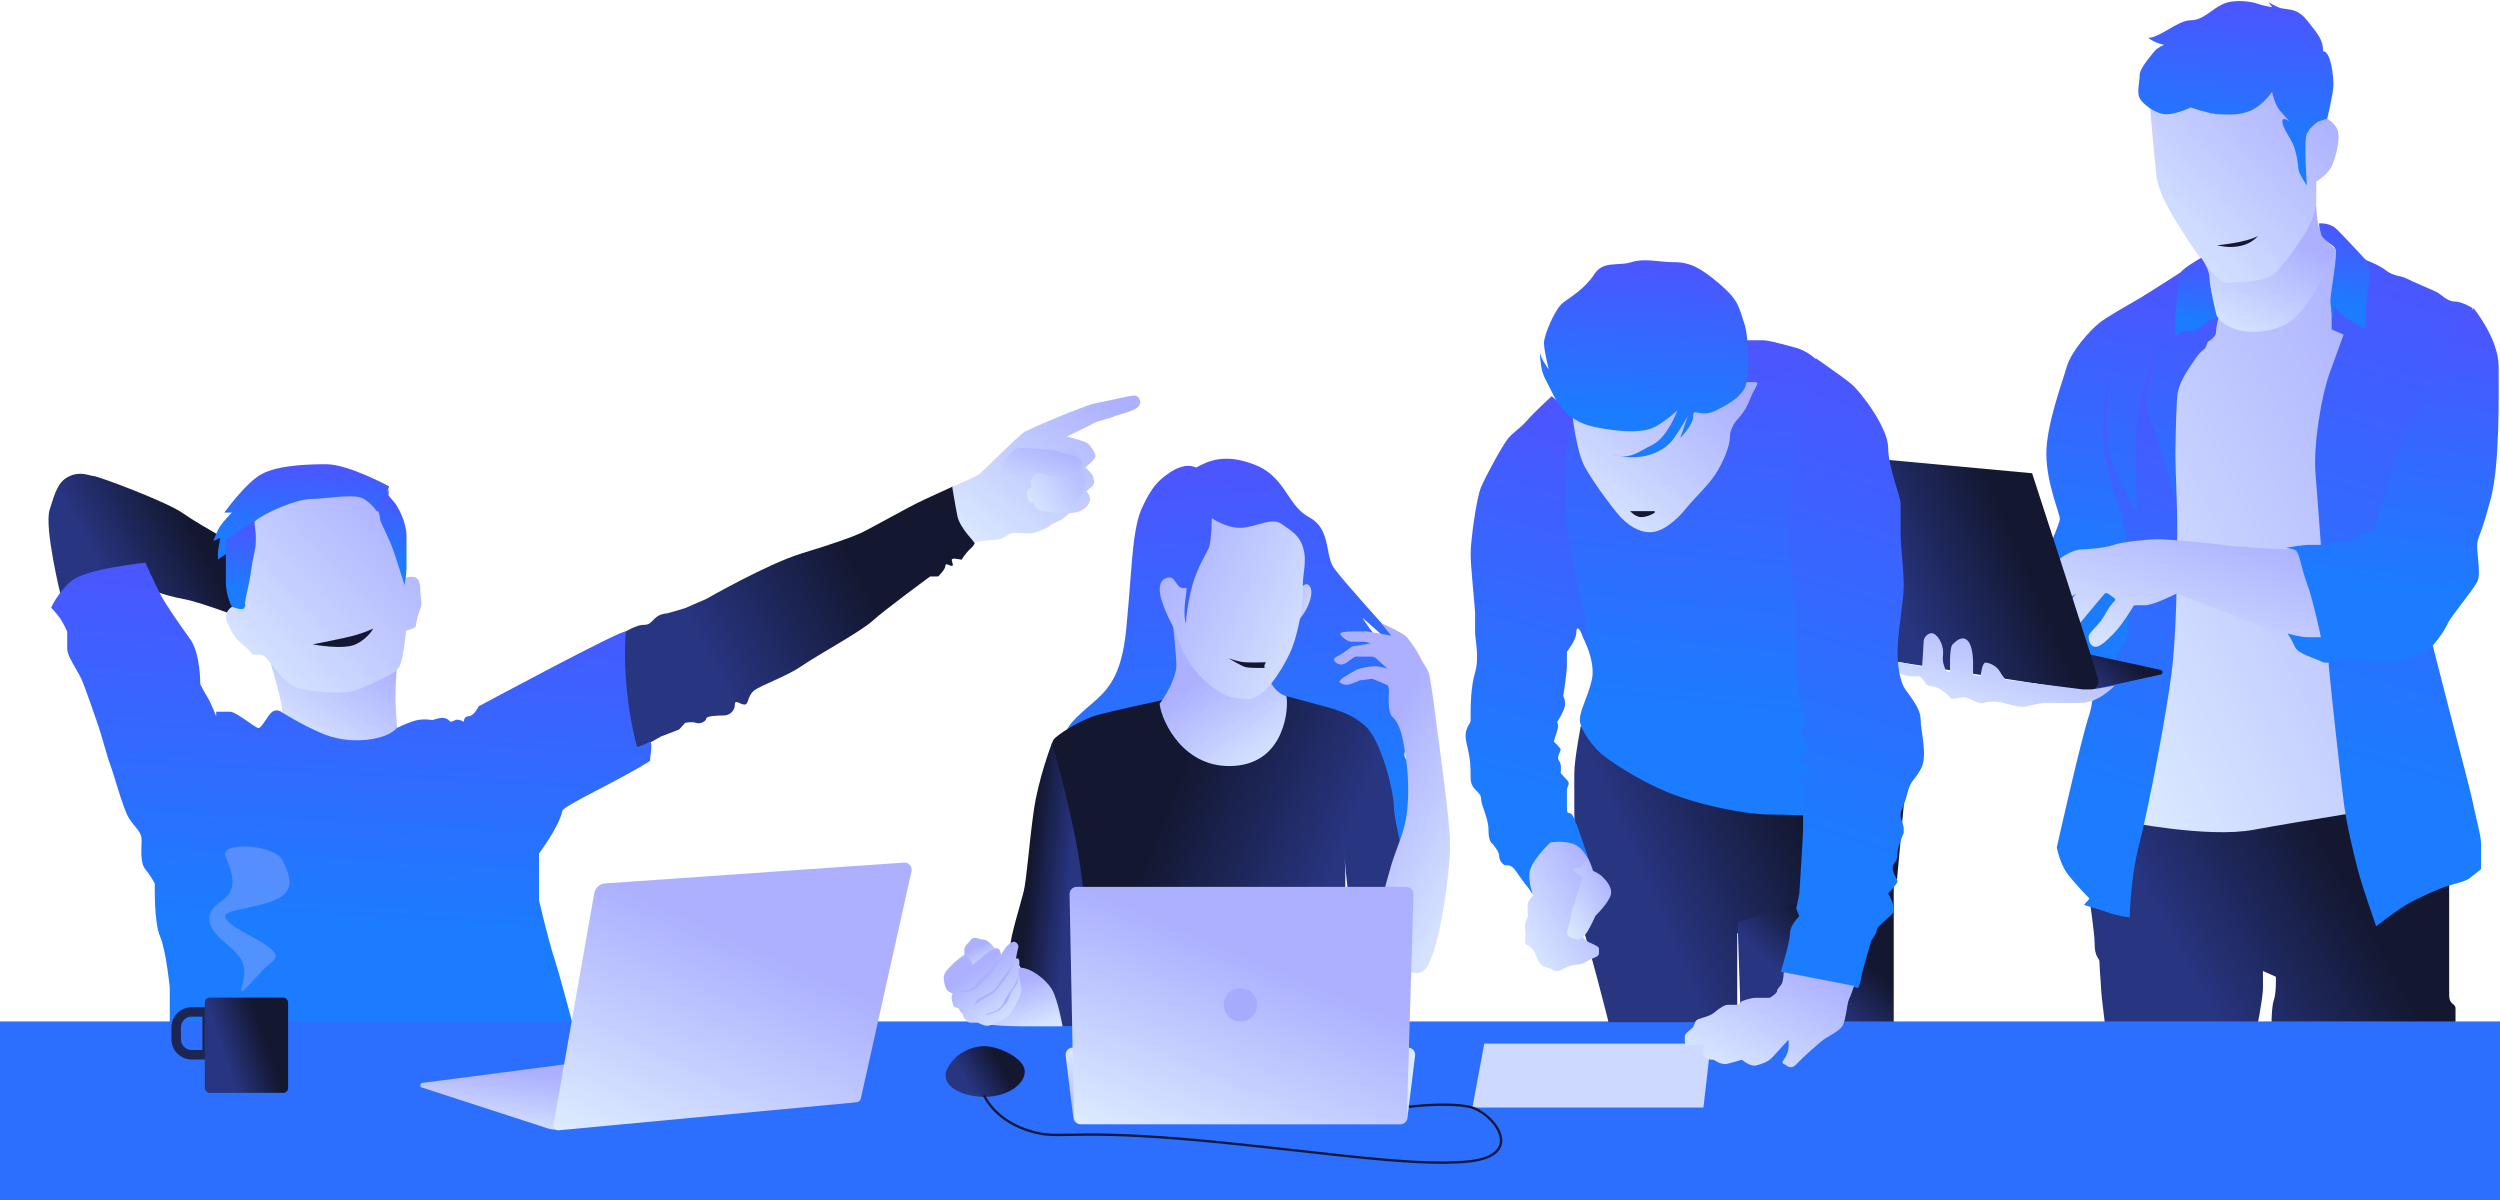 <svg width="1050" height="504" viewBox="0 0 1050 504" fill="none" xmlns="http://www.w3.org/2000/svg">
<path fill-rule="evenodd" clip-rule="evenodd" d="M872.116 341.643C872.116 341.643 879.717 388.819 879.717 395.701C879.717 402.584 881.764 402.1 881.764 404.004C881.764 405.908 882.515 414.878 882.515 416.248C882.515 417.617 884.14 430.484 884.14 430.484L947.717 432.78C947.717 432.78 950.441 419.074 950.441 415.172C950.441 411.271 950.441 407.826 950.441 407.826L955.88 410.247C955.88 410.247 956.062 417.162 955.041 419.951C954.019 422.74 954.027 430.484 954.027 430.484V435.317H1027.66L1031.32 428.946C1031.32 428.946 1031.32 426.178 1031.32 423.628C1031.32 421.077 1028.65 422.389 1028.65 417.86C1028.65 413.33 1028.65 399.122 1028.65 395.701C1028.65 392.28 1028.65 383.624 1028.65 383.624V370.281L1003.9 324.624L894.54 336.408L872.116 341.643Z" fill="url(#paint0_linear)"/>
<path fill-rule="evenodd" clip-rule="evenodd" d="M908.711 129.254L897.431 285.375L892.291 345C892.291 345 927.169 352.072 946.342 348.536C965.515 345 1007.75 338.348 1007.75 338.348L1015.34 166.355L999.422 118.65L980.903 104.075L908.711 129.254Z" fill="url(#paint1_linear)"/>
<path fill-rule="evenodd" clip-rule="evenodd" d="M972.819 86.265C972.819 86.265 972.908 94.697 975.141 98.253C977.374 101.808 980.867 104.657 980.867 104.657C980.867 104.657 970.962 131.775 958.654 136.904C946.346 142.033 935.358 138.504 931.563 133.501C927.768 128.498 922.299 116.742 922.299 116.742L926.932 107.824L972.819 86.265Z" fill="url(#paint2_linear)"/>
<path fill-rule="evenodd" clip-rule="evenodd" d="M902.904 43.779C902.904 43.779 904.695 64.904 905.637 73.35C906.579 81.795 912.277 90.444 919.4 101.591C926.523 112.739 933.238 118.549 933.238 118.549C933.238 118.549 950.552 119.549 955.412 114.816C960.272 110.084 964.913 102.925 967.853 98.494C970.792 94.063 972.837 87.415 972.837 84.564C972.837 81.713 972.837 76.2 972.837 76.2C972.837 76.2 977.959 73.565 979.796 68.734C981.634 63.904 982.952 57.37 981.745 54.455C980.537 51.539 977.373 49.824 977.373 49.824L955.412 35.343L902.904 43.779Z" fill="url(#paint3_linear)"/>
<path fill-rule="evenodd" clip-rule="evenodd" d="M975.693 21.537C975.693 16.583 973.521 14.351 968.898 8.503C964.275 2.655 959.919 4.49 956.808 3.018C953.697 1.547 952.771 0.889 952.771 0.889L954.272 3.018C954.272 3.018 949.774 2.227 948.136 1.558C946.499 0.889 939.067 -0.581 933.987 1.558C928.906 3.697 925.532 8.503 920.098 8.503C914.664 8.503 907.217 15.88 902.248 15.88C905.017 18.139 908.896 18.825 908.896 18.825C908.896 18.825 905.963 20.087 904.849 21.537C903.734 22.988 898.663 28.614 898.663 31.526C898.663 34.438 897.373 38.779 898.663 41.265C899.952 43.75 905.544 48.01 909.825 48.01C914.105 48.01 920.098 45.132 920.098 45.132C920.098 45.132 928.388 48.01 932.048 48.01C935.709 48.01 940.168 48.656 945.336 46.428C950.503 44.201 954.272 38.543 954.272 38.543C954.272 38.543 955.322 43.885 957.529 46.428C959.737 48.971 961.639 51.089 961.639 51.089C961.639 51.089 958.588 48.605 958.588 51.089C958.588 53.574 962.157 58.152 963.299 61.103C964.442 64.053 965.3 68.769 965.3 70.746C965.3 72.722 968.898 77.947 968.898 77.947C968.898 77.947 967.509 58.825 968.898 56.05C970.287 53.275 973.521 51.089 973.521 51.089L977.445 49.819C977.445 49.819 980.045 38.904 980.045 35.622C980.045 32.34 979.072 21.537 975.693 21.537Z" fill="url(#paint4_linear)"/>
<path fill-rule="evenodd" clip-rule="evenodd" d="M979.282 128.548V138.354L984.313 140.544C984.313 140.544 981.684 147.886 978.437 156.714C975.189 165.542 971.478 186.54 972.523 199.087C973.568 211.634 977.46 264.426 977.46 270.758C977.46 277.09 982.984 325.984 984.313 336.475C985.641 346.966 988.355 357.671 990.239 365.046C992.124 372.421 997.989 389.037 997.989 389.037C997.989 389.037 1005.65 382.967 1010.81 379.901C1015.97 376.836 1024.33 373.344 1027.05 372.396C1029.76 371.448 1035.43 370.312 1037.14 368.912C1038.85 367.513 1042.03 365.046 1042.03 365.046C1042.03 365.046 1042.03 357.286 1042.03 354.098C1042.03 350.91 1039.77 343.128 1038.46 336.475C1037.14 329.822 1020.37 267.478 1019.49 260.992C1018.61 254.505 1035.87 137.079 1035.87 137.079L1038.46 129.385C1038.46 129.385 1034.08 126.631 1030.95 126.631C1027.82 126.631 1025.41 123.712 1023.6 122.766C1021.78 121.82 1013.11 118.249 1010.81 116.993C1008.51 115.736 1005.36 116.083 1002.26 113.69C999.168 111.298 994.279 109.455 994.279 109.455L982.14 104.168L979.282 128.548Z" fill="url(#paint5_linear)"/>
<path fill-rule="evenodd" clip-rule="evenodd" d="M973.996 93.814C973.996 93.814 978.31 93.472 980.976 95.882C983.642 98.291 993.499 109.03 993.499 109.03C993.499 109.03 996.507 112.056 995.003 118.493C993.499 124.931 993.499 138.301 993.499 138.301C993.499 138.301 984.798 133.548 982.887 131.659C980.976 129.77 979.993 128.405 979.993 128.405V134.661C979.993 134.661 978.763 129.383 978.763 126.261C978.763 123.139 981.959 106.456 980.976 104.585C979.993 102.714 975.85 101.089 974.923 98.485C973.996 95.882 973.996 93.814 973.996 93.814Z" fill="url(#paint6_linear)"/>
<path fill-rule="evenodd" clip-rule="evenodd" d="M884.133 155.364C884.133 155.364 880.21 213.247 881.518 222.71C882.826 232.172 881.179 289.347 877.589 299.865C873.999 310.383 863.86 355.909 863.86 355.909C863.86 355.909 865.102 362.827 868.536 367.277C871.97 371.726 877.589 377.397 877.589 377.397L875.24 380.093C875.24 380.093 883.549 382.489 886.124 383.512C888.7 384.535 894.492 385.313 894.492 385.313C894.492 385.313 894.68 369.145 898.491 354.472C902.302 339.799 910.38 297.93 912.41 279.651C914.44 261.372 914.447 230.143 914.444 219.781C914.44 209.419 912.41 164.455 912.41 164.455L907.576 137.049L884.133 155.364Z" fill="url(#paint7_linear)"/>
<path fill-rule="evenodd" clip-rule="evenodd" d="M915.805 114.418C915.805 114.418 902.883 122.731 899.158 124.973C895.434 127.215 885.235 132.787 881.584 135.739C877.934 138.692 869.977 147.287 868.01 154.138C866.044 160.988 859.466 178.41 859.466 190.62C859.466 202.83 865.153 215.763 865.153 217.979C865.153 220.195 856.144 239.951 856.144 239.951V272.354L885.975 278.996C885.975 278.996 893.972 269.735 893.972 264.621C893.972 259.507 893.972 244.659 893.972 239.951C893.972 235.243 892.946 222.438 890.431 214.419C887.916 206.4 883.265 193.886 883.265 180.949C883.265 168.012 885.975 157.57 885.975 157.57C885.975 157.57 883.409 178.79 885.975 190.62C888.541 202.45 897.668 214.419 897.668 214.419C897.668 214.419 896.177 190.452 897.668 176.6C899.158 162.748 906.664 144.632 906.664 144.632C906.664 144.632 901.341 162.4 901.341 167.131C901.341 171.863 904.991 180.949 904.991 180.949L913.476 209.196C913.476 209.196 913.593 169.877 914.699 164.611C915.805 159.345 919.369 154.721 921.791 151.052C924.213 147.383 926.209 146.335 926.209 146.335L927.287 143.554C927.287 143.554 930.698 141.661 930.698 139.588C930.698 137.515 931.702 133.55 931.702 133.55L915.805 114.418Z" fill="url(#paint8_linear)"/>
<path fill-rule="evenodd" clip-rule="evenodd" d="M924.495 108.279C924.495 108.279 915.389 113.294 915.389 115.394C915.389 117.495 913.596 130.328 913.596 133.819C913.596 137.31 913.596 141.617 913.596 141.617C913.596 141.617 915.062 138.881 919.046 138.881C923.03 138.881 921.582 139.099 924.495 137.126C927.409 135.153 929.187 133.819 929.187 133.819H931.256C931.256 133.819 927.966 120.445 927.966 116.678C927.966 112.912 924.495 108.279 924.495 108.279Z" fill="url(#paint9_linear)"/>
<path fill-rule="evenodd" clip-rule="evenodd" d="M851.236 249.316C851.236 249.316 861.682 237.71 864.725 235.034C867.768 232.357 872.157 230.746 874.269 230.746C876.382 230.746 884.383 230.126 887.834 228.838C891.285 227.55 902.751 226.458 906.351 226.458C909.952 226.458 927.458 227.932 933.144 228.838C938.83 229.744 959.391 230.746 959.391 230.746L967.028 229.759L981.214 268.857C981.214 268.857 965.759 267.813 959.391 265.99C953.023 264.168 914.108 249.316 914.108 249.316C914.108 249.316 904.48 254.22 900.853 254.22C897.225 254.22 896.269 254.22 896.269 254.22C896.269 254.22 891.667 262.033 887.834 265.99C884.001 269.948 881.143 272.379 879.228 271.473C877.313 270.568 877.159 268.23 877.236 267.11C877.313 265.99 880.644 263.061 882.322 260.844C884 258.627 885.152 255.954 886.493 254.22C887.834 252.486 889.175 251.993 887.834 251.097C886.493 250.201 884.84 248.43 883.982 249.316C883.125 250.201 870.021 265.99 870.021 265.99H863.372L867.655 255.17L871.891 249.316L860.763 256.806L851.236 249.316Z" fill="url(#paint10_linear)"/>
<path fill-rule="evenodd" clip-rule="evenodd" d="M1038.92 129.469C1038.92 129.469 1049.43 142.266 1049.43 153.967C1049.43 165.667 1049.95 194.782 1046.19 209.169C1042.43 223.557 1041.35 224.002 1040.56 227.549C1039.78 231.096 1042.21 240.485 1040.56 244.073C1038.92 247.661 1029.1 259.172 1027.93 262.086C1026.76 264.999 1021.5 272.282 1018.97 273.494C1016.43 274.706 1011.65 277.765 1004.63 277.765C997.612 277.765 990.835 276.444 987.493 276.444C984.152 276.444 979.356 277.765 979.356 277.765C979.356 277.765 977.22 279.087 974.789 277.765C972.358 276.444 965.202 274.716 963.861 271.656C962.52 268.597 960.816 266.097 960.816 266.097C960.816 266.097 966.39 267.627 968.974 267.627C971.559 267.627 974.789 267.627 974.789 267.627C974.789 267.627 971.565 252.126 968.974 245.244C966.383 238.361 965.868 231.781 963.861 230.98C961.853 230.179 960.004 230.072 960.004 230.072C960.004 230.072 967.419 228.854 968.974 228.854C970.529 228.854 976.641 228.854 976.641 228.854C976.641 228.854 980.897 227.549 982.325 227.549C983.752 227.549 986.162 227.549 986.162 227.549C986.162 227.549 991.27 224.679 993.55 223.838C995.83 222.997 996.874 222.51 996.874 222.51C996.874 222.51 1000.27 212.648 1001.88 209.169C1003.49 205.691 1003.33 197.46 1007.17 189.267C1011.02 181.074 1015.57 174.425 1017.27 170.545C1018.97 166.665 1024.51 152.276 1025.71 149.075C1026.91 145.873 1032.1 135.971 1034.03 134.249C1035.96 132.527 1038.92 129.469 1038.92 129.469Z" fill="url(#paint11_linear)"/>
<path fill-rule="evenodd" clip-rule="evenodd" d="M879.223 289.514L907.466 283.313C908.515 283.083 908.514 281.588 907.465 281.359L857.228 270.401L879.223 289.514Z" fill="url(#paint12_linear)"/>
<path fill-rule="evenodd" clip-rule="evenodd" d="M777.818 191.756L853.482 198.768C853.482 198.768 881.409 284.334 881.409 286.12C881.409 287.907 879.489 290.365 877.131 290.365C874.773 290.365 769.329 273.647 769.329 273.647L777.818 191.756Z" fill="url(#paint13_linear)"/>
<path fill-rule="evenodd" clip-rule="evenodd" d="M790.837 277.439C796.677 277.439 803.059 279.221 803.059 279.221L807.276 280.031C807.276 280.031 807.95 270.475 807.95 269.123C807.95 267.77 810.533 264.417 813.081 266.77C815.629 269.123 816.413 272.841 816.021 275.671C815.629 278.502 817.385 281.811 817.385 281.811L819.062 282.395C819.062 282.395 818.561 272.126 820.096 270.625C821.63 269.123 824.159 266.778 826.459 269.123C828.76 271.468 828.693 278.304 828.693 278.304V283.386L831.832 284.036C831.832 284.036 832.439 278.304 833.912 278.304C835.385 278.304 838.468 279.587 839.788 281.811C841.109 284.036 842.328 285.457 842.328 285.457L874.703 289.537C874.703 289.537 877.801 289.537 878.614 289.537C879.427 289.537 888.103 288.003 888.103 288.003C888.103 288.003 881.538 295.22 873.885 295.22C866.232 295.22 860.999 295.22 858.743 295.22C856.487 295.22 850.89 296.892 849.261 296.892C847.632 296.892 844.241 295.984 841.313 295.22C838.385 294.455 834.962 294.563 833.021 295.22C831.08 295.876 827.775 293.633 825.842 292.971C823.908 292.31 820.148 294.407 819.062 292.971C817.975 291.535 814.985 289.223 813.081 288.613C811.177 288.003 809.282 288.293 808.616 286.875C807.95 285.457 806.308 284.036 806.308 284.036C806.308 284.036 801.856 284.378 799.326 283.386C796.795 282.395 792.51 281.811 792.51 281.811C792.51 281.811 784.998 277.439 790.837 277.439Z" fill="url(#paint14_linear)"/>
<path fill-rule="evenodd" clip-rule="evenodd" d="M948.43 99.049C942.116 106.2 931.236 103.013 931.236 103.013C931.236 103.013 943.61 101.892 948.43 99.049Z" fill="#141731"/>
<rect y="429" width="1050" height="75" fill="#2C6FFF"/>
<path fill-rule="evenodd" clip-rule="evenodd" d="M623.389 438.317L618.406 465.172H715.435L718.529 438.317H623.389Z" fill="#CDD9FF"/>
<path fill-rule="evenodd" clip-rule="evenodd" d="M502.546 196.277C502.482 196.311 502.418 196.345 502.355 196.379C498.389 194.515 493.788 196.574 490.298 199.164C486.809 201.754 483.771 204.199 479.584 213.442C476.578 220.079 475.791 230.248 474.659 244.877C474.215 250.618 473.717 257.046 473.012 264.217C470.977 284.897 464.909 290.111 457.511 296.467C455.806 297.931 454.031 299.456 452.219 301.245C442.54 310.797 450.849 311.753 450.849 311.753C450.849 311.753 488.365 301.245 495.21 296.305C501.094 292.058 514.59 295.423 524.248 297.832C525.826 298.225 527.301 298.593 528.623 298.898C538.047 301.071 587.076 374.322 587.076 374.322C587.076 374.322 593.979 332.271 595.873 330.808C597.767 329.346 597.251 325.026 591.574 320.05C588.574 317.421 589.945 315.341 591.906 312.367C593.655 309.713 595.873 306.348 595.873 301.245C595.873 295.416 592.734 285.954 589.837 278.464C588.096 277.029 582.101 272.037 579.416 269.173C576.256 265.802 572.223 259.485 572.223 259.485C572.223 259.485 583.929 269.452 587.076 273.462C587.796 274.381 588.357 275.162 588.793 275.82C586.747 270.735 585.054 267.083 585.054 267.083C585.054 267.083 564.553 244.498 560.393 238.772C558.831 236.622 558.281 233.769 557.703 230.774C556.743 225.793 555.708 220.42 549.816 217.23C545.652 214.974 543.267 211.418 540.778 207.706C537.629 203.009 534.312 198.063 527.012 195.194C514.123 190.127 507.173 193.819 502.546 196.277Z" fill="url(#paint15_linear)"/>
<path fill-rule="evenodd" clip-rule="evenodd" d="M540.175 292.37C540.175 292.37 547.72 294.296 552.749 295.741C557.777 297.187 566.57 298.76 573.404 304.87C580.238 310.98 585.374 332.909 585.374 337.973C585.374 343.036 588.406 355.285 588.406 355.285L590.924 376.814C590.924 376.814 577.517 416.11 575.299 418.065C574.135 419.09 565.596 381.545 564.606 357.029C564.584 356.491 565.596 371.172 564.606 379.296C563.635 387.256 560.357 406.463 560.357 406.463H546.01L470.947 418.065L458.921 435.892C458.921 435.892 461.612 417.682 460.757 412.582C459.902 407.483 456.579 393.661 456.579 386.984C456.579 380.308 443.243 331.416 443.243 326.936C443.243 322.456 439.419 313.114 443.243 309.835C447.067 306.556 455.154 301.921 460.757 300.34C466.36 298.758 487.868 294.096 487.868 294.096L540.175 292.37Z" fill="url(#paint16_linear)"/>
<path fill-rule="evenodd" clip-rule="evenodd" d="M441.86 312C441.86 312 436.177 326.684 434.212 340.307C432.248 353.93 431.226 369.212 429.927 374.506C428.628 379.801 424.322 393.437 424.322 397.532C424.322 401.628 444.52 430.956 444.52 430.956H450.551C450.551 430.956 457.033 394.965 454.679 371.478C452.324 347.99 441.86 312 441.86 312Z" fill="url(#paint17_linear)"/>
<path fill-rule="evenodd" clip-rule="evenodd" d="M533.073 285.218C533.073 285.218 534.979 290.777 540.285 292.421C541.291 296.796 539.997 320.035 518.665 321.652C497.332 323.268 487.907 303.145 487.027 295.609C490.72 290.767 494.092 283.518 494.092 279.633C494.092 275.748 492.526 261.282 492.526 261.282L533.073 285.218Z" fill="url(#paint18_linear)"/>
<path fill-rule="evenodd" clip-rule="evenodd" d="M546.357 247.065C546.357 247.065 548.523 243.783 550.157 246.314C551.792 248.845 549.952 253.946 547.784 257.345C545.617 260.744 543.848 262.329 543.848 262.329L546.357 247.065Z" fill="url(#paint19_linear)"/>
<path fill-rule="evenodd" clip-rule="evenodd" d="M508.944 217.578C508.944 217.578 514.315 221.49 520.466 221.681C526.618 221.872 533.993 217.014 538.123 219.972C542.253 222.93 545.729 224.511 547.394 230.315C549.058 236.12 546.83 241.687 547.22 247.371C547.609 253.055 545.222 267.069 541.583 274.656C537.943 282.242 530.762 293.55 524.584 293.55C518.406 293.55 513.095 292.929 504.715 284.668C496.335 276.407 493.364 264.464 493.364 264.464C493.364 264.464 489.513 257.754 487.715 251.483C485.917 245.212 488.237 242.528 491.197 242.528C494.157 242.528 494.042 248.035 498.09 246.875C499.203 246.556 496.268 255.632 498.09 262.031C498.09 259.842 498.907 252.803 500.761 245.946C502.76 238.551 507.121 231.542 507.618 230.315C508.938 227.053 508.944 217.578 508.944 217.578Z" fill="url(#paint20_linear)"/>
<path fill-rule="evenodd" clip-rule="evenodd" d="M531.649 278.14C531.649 278.14 523.778 278.483 521.128 277.937C518.478 277.391 515.972 276.442 515.972 276.442C515.972 276.442 521.252 279.74 523.204 280.203C525.155 280.666 531.122 280.527 531.122 280.527L531.034 279.518L531.649 278.14Z" fill="#141731"/>
<path fill-rule="evenodd" clip-rule="evenodd" d="M441.793 415.521C439.269 411.29 432.887 406.429 428.443 406.429C423.999 406.429 411.41 406.429 411.41 406.429C411.41 406.429 402.379 416.321 402.379 421.782C402.379 427.243 409.459 427.193 411.95 429.285C414.44 431.377 433.381 431.051 437.158 431.051C440.936 431.051 446.283 431.051 446.283 431.051C446.283 431.051 444.317 419.752 441.793 415.521Z" fill="url(#paint21_linear)"/>
<path fill-rule="evenodd" clip-rule="evenodd" d="M417.498 397.83C416.011 396.206 414.433 394.605 412.812 394.605C411.191 394.605 409.174 392.993 407.881 394.605C406.588 396.218 405.022 397.332 405.022 398.776C405.022 400.221 405.022 401.795 405.022 401.795C405.022 401.795 406.934 403.625 407.408 404.365C407.881 405.105 408.551 405.626 408.551 405.626C408.551 405.626 412.855 402.483 413.981 401.12C415.106 399.758 418.984 399.454 417.498 397.83Z" fill="url(#paint22_linear)"/>
<path fill-rule="evenodd" clip-rule="evenodd" d="M404.947 401.039C404.947 401.039 401.046 403.847 399.919 405.173C398.792 406.499 396.37 408.136 396.37 410.652C396.37 413.169 397.448 415.876 398.361 416.429C399.273 416.983 400.564 417.145 399.919 417.916C399.273 418.687 400.084 421.953 400.658 422.703C401.233 423.454 403.093 423.248 403.745 423.867C404.396 424.487 403.989 426.439 404.947 427.582C405.905 428.725 406.427 429.528 407.778 429.528C409.128 429.528 410.83 429.528 410.83 429.528C410.83 429.528 412.846 430.813 414.686 430.813C416.525 430.813 422.562 427.891 424.036 426.089C425.51 424.287 428.939 418.098 428.939 415.926C428.939 413.753 427.68 408.313 427.68 408.313C427.68 408.313 428.404 404.303 428.042 403.272C427.68 402.241 426.71 402.552 426.71 402.552C426.71 402.552 427.318 399.013 427.68 397.967C428.042 396.921 426.854 395.509 425.844 395.509C424.834 395.509 423.236 396.864 422.407 397.967C421.577 399.07 420.409 401.039 420.409 401.039C420.409 401.039 420.309 398.683 418.93 398.325C417.55 397.967 415.12 399.526 413.553 401.039C411.985 402.552 408.49 405.173 408.49 405.173C408.49 405.173 407.745 403.352 407.1 402.552C406.456 401.751 404.947 401.039 404.947 401.039Z" fill="url(#paint23_linear)"/>
<path fill-rule="evenodd" clip-rule="evenodd" d="M420.752 400.905C420.752 400.905 416.627 406.765 415.502 407.906C414.376 409.046 412.401 410.485 410.878 412.183C409.355 413.881 408.364 415.041 407.567 415.449C406.77 415.856 402.572 416.543 402.572 416.543C402.572 416.543 405.882 417.112 408.38 416.004C410.878 414.896 412.127 412.863 414.278 410.841C416.429 408.82 417.733 406.677 418.979 404.868C420.225 403.059 420.752 400.905 420.752 400.905Z" fill="url(#paint24_linear)"/>
<path fill-rule="evenodd" clip-rule="evenodd" d="M426.531 402.806C426.531 402.806 424.164 407.022 422.258 409.378C420.352 411.734 418.416 414.83 417.412 415.832C416.407 416.833 414.728 417.569 413.817 418.053C412.907 418.538 410.505 419.478 409.965 420.608C409.425 421.738 409.296 422.105 409.296 422.105C409.296 422.105 410.081 421.42 411.949 420.22C413.817 419.019 416.289 417.999 417.914 416.473C419.538 414.946 421.719 411.616 422.883 410.056C424.046 408.495 426.531 402.806 426.531 402.806Z" fill="url(#paint25_linear)"/>
<path fill-rule="evenodd" clip-rule="evenodd" d="M427.808 408.565C427.808 408.565 426.819 412.367 426.15 413.638C425.481 414.909 422.381 418.872 421.936 420.253C421.492 421.634 419.901 423.634 418.942 424.245C417.982 424.855 414.734 425.55 413.987 426.185C416.28 426.128 419.872 424.245 419.872 424.245C419.872 424.245 422.716 421.554 423.287 420.253C423.858 418.952 424.974 416.115 425.832 415.096C426.691 414.077 427.295 413.119 427.551 412.39C427.808 411.66 428.038 408.995 428.038 408.995L427.808 408.565Z" fill="url(#paint26_linear)"/>
<path fill-rule="evenodd" clip-rule="evenodd" d="M599.307 406.193C605.151 396.838 609.06 365.102 609.06 354.855C609.06 344.609 603.748 308.033 602.818 300.189C601.889 292.345 600.981 287.743 600.522 284.421C600.064 281.099 597.84 278.983 596.299 275.766C594.759 272.55 591.245 267.83 590.236 266.978C589.228 266.126 581.284 261.962 580.372 261.962C581.866 263.857 584.26 266.978 584.26 266.978C584.26 266.978 574.714 265.192 573.997 265.192C573.279 265.192 569.414 265.192 568.326 265.192C567.238 265.192 562.931 265.298 562.931 266.138C562.931 266.978 565.692 269.539 567.723 269.539C569.753 269.539 573.082 269.539 573.082 269.539L575.789 270.176C575.789 270.176 568.93 271.397 568.326 271.397C567.723 271.397 564.293 274.26 562.931 274.984C561.569 275.708 560.218 276.328 560.218 277.025C560.218 277.722 562.047 279.619 564.117 278.993C566.187 278.368 568.484 275.766 569.38 275.766C570.276 275.766 574.839 275.766 575.789 275.766C576.739 275.766 577.537 276.157 577.537 276.157L582.662 280.814C582.662 280.814 579.285 279.804 577.537 279.804C575.789 279.804 571.037 280.556 569.38 281.479C567.723 282.401 563.841 284.644 563.386 285.259C562.931 285.875 562.429 286.218 562.429 286.218C562.429 286.218 563.921 288.404 567.272 287.311C570.623 286.218 570.452 285.648 571.978 285.648C573.503 285.648 575.607 284.871 576.786 285.259C577.966 285.648 581.764 287.324 582.662 287.743C583.56 288.162 583.342 291.044 583.342 291.044C583.342 291.044 582.662 298.756 584.639 300.888C588.986 304.781 589.629 313.64 590.236 316.88C590.844 320.12 592.045 329.965 591.069 339.8C590.092 349.635 586.794 355.078 584.26 363.569C581.725 372.061 575.789 395.384 575.789 395.384C575.789 395.384 593.463 415.549 599.307 406.193Z" fill="url(#paint27_linear)"/>
<path fill-rule="evenodd" clip-rule="evenodd" d="M450.548 440C448.746 440 447.35 441.578 447.571 443.366L450.792 469.541C450.977 471.045 452.255 472.175 453.77 472.175H588.136C589.651 472.175 590.928 471.046 591.114 469.542L594.34 443.367C594.561 441.578 593.165 440 591.363 440H450.548Z" fill="url(#paint28_linear)"/>
<path fill-rule="evenodd" clip-rule="evenodd" d="M452.216 372.493C450.536 372.493 449.183 373.872 449.216 375.552L451.059 469.234C451.091 470.867 452.424 472.175 454.058 472.175H587.877C589.499 472.175 590.828 470.886 590.876 469.264L593.664 375.582C593.714 373.891 592.357 372.493 590.665 372.493H452.216Z" fill="url(#paint29_linear)"/>
<path fill-rule="evenodd" clip-rule="evenodd" d="M521 429C524.866 429 528 425.866 528 422C528 418.134 524.866 415 521 415C517.134 415 514 418.134 514 422C514 425.866 517.134 429 521 429Z" fill="#A7ABFD"/>
<path fill-rule="evenodd" clip-rule="evenodd" d="M663.922 305.025C663.922 305.025 661.21 318.958 661.21 324.822C661.21 330.686 660.813 379.191 663.922 387.232C667.032 395.274 675.598 429.326 675.598 429.326H729.645V391.969C729.645 391.969 759.612 387.837 769.282 380.682C778.951 373.527 796.755 369.21 796.755 369.21L801.172 320.746L663.922 305.025Z" fill="url(#paint30_linear)"/>
<path fill-rule="evenodd" clip-rule="evenodd" d="M795.367 365.994V429.142H731.156L729.794 387.336L795.367 365.994Z" fill="url(#paint31_linear)"/>
<path fill-rule="evenodd" clip-rule="evenodd" d="M664.832 267.606C664.832 267.606 670.383 277.989 668.533 285.683C666.683 293.376 663.551 298.215 663.551 302.366C663.551 306.517 669.056 313.568 672.384 316.467C675.712 319.366 686.84 326.94 699.332 332.298C711.825 337.657 732.067 342.117 744.333 342.117C756.599 342.117 781.951 344.016 787.569 342.117C793.186 340.217 801.964 331.179 803.399 326.508C804.833 321.837 805.051 301.508 802.07 295.194C799.089 288.88 795.973 288.075 795.973 285.683C795.973 283.291 799.263 248.444 797.618 236.398C795.973 224.352 772.557 160.619 765.8 153.773C759.043 146.928 755.784 146.419 750.92 145.153C746.056 143.888 742.69 142.918 740.305 142.918C737.92 142.918 733.984 142.918 733.984 142.918C733.984 142.918 661.258 162.456 657.158 172.437C653.057 182.418 653.144 241.05 657.158 248.431C661.171 255.812 664.832 267.606 664.832 267.606Z" fill="url(#paint32_linear)"/>
<path fill-rule="evenodd" clip-rule="evenodd" d="M651.692 166.399C651.692 166.399 644.639 172.855 641.543 176.413C638.446 179.971 635.723 181.407 633.413 184.134C631.104 186.861 623.956 200.093 622.041 204.609C620.126 209.125 617.668 226.979 617.668 232.692C617.668 238.405 619.54 255.299 619.54 257.514C619.54 259.729 619.54 263.422 619.54 265.873C619.54 268.323 621.412 276.163 619.54 282.42C617.668 288.678 617.668 297.2 617.668 298.4C617.668 299.6 617.668 300.278 617.668 302.452C617.668 304.625 614.38 305.582 616.024 312.463C617.668 319.343 617.668 321.821 617.668 326.833C617.668 331.845 622.041 332.366 622.041 335.38C622.041 338.393 625.163 343.484 625.163 348.465C625.163 353.446 626.375 353.832 627.101 354.725C627.826 355.617 629.639 357.79 629.639 359.617C629.639 361.443 631.285 363.387 632.349 363.387C633.413 363.387 634.808 363.332 636.306 365.386C637.805 367.441 640.401 371.171 641.543 372.483C642.685 373.795 643.656 375.663 643.656 375.663C643.656 375.663 642.763 365.631 645.627 361.458C648.491 357.285 650.788 354.725 655.469 354.725C660.149 354.725 665.211 359.617 665.211 359.617L668.163 363.387C668.163 363.387 664.836 353.909 664.18 351.878C663.524 349.847 661.106 342.808 660.035 341.9C658.964 340.993 658.102 342.432 658.102 339.327C658.102 336.222 658.102 333.376 658.102 331.818C658.102 330.261 659.813 329.246 658.102 327.545C656.391 325.844 655.469 324.632 655.469 324.632C655.469 324.632 656.039 320.855 654.817 319.521C653.596 318.188 655.469 315.57 655.469 314.845C655.469 314.119 652.6 311.457 652.6 311.457C652.6 311.457 653.175 309.468 653.996 307.001C654.817 304.534 653.996 303.264 653.996 303.264C653.996 303.264 657.32 298.299 657.32 295.759C657.32 293.218 656.547 292.432 656.547 292.432C656.547 292.432 658.102 282.817 658.102 279.475C658.102 276.132 658.102 273.728 658.102 273.728C658.102 273.728 662.034 268.772 662.034 265.873C662.034 262.973 663.148 263.663 664.18 265.873C665.211 268.082 666.88 272.01 666.88 272.01C666.88 272.01 666.325 259.616 664.18 251.972C662.034 244.329 658.883 228.236 658.102 220.257C657.32 212.277 656.923 191.899 658.102 186.813C659.28 181.727 660.984 173.894 660.984 173.894L651.692 166.399Z" fill="url(#paint33_linear)"/>
<path fill-rule="evenodd" clip-rule="evenodd" d="M660.526 174.902C660.526 174.902 662.036 189.693 665.747 196.315C669.458 202.937 677.105 213.219 680.155 216.634C683.204 220.049 687.682 223.528 693.042 223.528C698.402 223.528 704.197 218.355 707.988 213.705C711.779 209.055 717.209 204.121 720.447 199.215C723.684 194.309 726.548 187.386 726.548 183.715C726.548 180.044 729.053 176.935 729.053 176.935C729.053 176.935 733.013 173.03 734.857 168.013C736.701 162.996 739.501 160.494 737.179 160.494C734.857 160.494 732.786 160.494 732.786 160.494L660.526 174.902Z" fill="url(#paint34_linear)"/>
<path fill-rule="evenodd" clip-rule="evenodd" d="M722.342 119.346C714.419 112.595 709.859 110.116 703.138 110.116C696.417 110.116 690.972 108.311 685.171 110.116C679.37 111.921 673.394 109.314 669.566 115.232C665.737 121.151 659.762 124.666 656.447 127.152C653.132 129.639 648.474 140.702 648.474 144.017C648.474 147.332 650.467 155.123 650.467 155.123C650.467 155.123 646.725 150.386 646.725 147.202C647.049 156.152 648.168 157.593 650.467 161.993C652.766 166.393 656.411 176.584 669.566 179.294C682.72 182.004 690.897 181.497 695.09 179.294C699.283 177.091 704.506 172.4 704.506 172.4C704.506 172.4 700.383 183.696 694.031 186.812C687.679 189.929 684.816 193.161 677.191 190.942C691.451 194.524 699.89 188.622 703.138 183.958C706.387 179.294 708.85 174.725 708.85 174.725L705.734 183.958C705.734 183.958 711.145 178.564 711.145 174.725C711.145 170.887 714.095 175.739 720.694 172.4C727.293 169.061 730.141 167.095 732.533 163.436C734.926 159.776 734.802 142.279 732.533 135.604C730.265 128.93 730.265 126.098 722.342 119.346Z" fill="url(#paint35_linear)"/>
<path fill-rule="evenodd" clip-rule="evenodd" d="M762.608 150.446C762.608 150.446 773.429 157.892 777.511 161.238C781.593 164.585 793.021 179.839 793.021 188.002C793.021 196.165 798.255 208.449 798.255 211.584C798.255 214.719 798.255 221.091 798.255 224.783C798.255 228.474 799.579 239.817 799.579 246.108C799.579 252.398 796.924 266.141 796.924 273.067C796.924 279.993 798.075 285.629 799.579 288.466C801.083 291.303 806.67 296.883 806.67 302.229C806.67 307.575 809.86 317.609 806.67 323.138C803.479 328.668 802.5 327.59 801.04 333.408C799.579 339.226 798.255 339.917 798.255 342.262C798.255 344.607 799.579 345.911 799.579 348.345C799.579 350.78 799.586 349.22 798.255 353.065C796.924 356.911 796.924 357.457 796.924 359.594C796.924 361.73 794.923 362.446 794.923 364.687C794.923 366.928 796.924 369.084 796.924 370.177C796.924 371.27 793.021 375.24 793.021 375.24C793.021 375.24 796.825 381.595 794.923 383.652C793.021 385.709 788.268 389.216 788.268 390.567C788.268 391.919 785.97 394.993 785.97 394.993C785.97 394.993 781.774 409.164 781.774 410.307C781.774 411.45 780.482 414.938 780.482 414.938C780.482 414.938 764.761 411.691 758.461 410.307C752.161 408.924 747.951 408.211 747.951 408.211C747.951 408.211 751.802 395.537 751.802 391.997C751.802 388.457 755.72 384.798 755.72 384.798L754.42 381.56L755.72 375.24C755.72 375.24 757.294 350.622 757.294 348.345C757.294 346.069 757.294 344.724 757.294 342.262C757.294 339.799 758.868 331.908 757.294 329.668C755.72 327.427 757.99 327.288 759.127 326.51C760.264 325.732 760.96 322.805 759.127 322.17C757.294 321.535 754.146 320.754 755.72 319.524C757.294 318.293 758.419 316.333 759.127 314.535C759.835 312.737 756.484 310.9 756.484 308.602C756.484 306.303 757.795 305.284 758.461 303.757C759.127 302.229 756.484 298.929 756.484 297.771C756.484 296.612 754.42 285.18 754.42 278.46C754.42 271.74 754.429 256.495 753.685 250.899C752.941 245.303 752.539 238.771 751.802 233.267C751.066 227.763 750.944 217.512 751.005 214.09C751.066 210.668 756.196 184.591 758.461 174.049C760.726 163.507 762.608 150.446 762.608 150.446Z" fill="url(#paint36_linear)"/>
<path fill-rule="evenodd" clip-rule="evenodd" d="M749.169 408.335C749.169 408.335 749.104 412.164 748.144 413.513C747.184 414.863 746.369 415.328 746.369 416.282C746.369 417.237 743.318 419.081 743.318 419.081C743.318 419.081 740.206 419.081 737.548 419.081C734.891 419.081 731.582 420.527 731.582 420.527L729.879 422.021C729.879 422.021 727.319 422.021 725.765 422.021C724.211 422.021 722.304 423.468 720.992 424.452C719.68 425.436 719.836 425.646 717.978 426.483C716.12 427.319 713.35 427.76 712.485 428.548C711.62 429.336 711.759 430.535 711.021 431.485C710.284 432.435 707.6 433.848 707.6 435.33C707.6 436.812 707.409 439.019 708.604 439.019C709.799 439.019 716.107 438.483 716.107 438.483C716.107 438.483 714.236 442.616 716.107 444.027C717.978 445.438 719.782 445.083 719.782 445.083C719.782 445.083 722.917 447.424 725.345 446.836C727.774 446.249 731.582 445.083 731.582 445.083C731.582 445.083 735.122 448.131 737.548 447.484C739.975 446.836 742.546 446.102 744.457 444.027C746.369 441.952 751.091 436.732 751.091 436.732C751.091 436.732 751.661 439.729 750.656 442.406C749.652 445.083 747.682 446.189 749.169 446.836C750.656 447.484 751.983 449.646 754.621 446.836C757.259 444.027 763.885 438.133 765.769 436.732C767.654 435.33 772.503 433.179 773.902 430.734C775.3 428.289 775.788 421.28 776.558 419.778C777.329 418.275 778.716 414.061 778.716 414.061L749.169 408.335Z" fill="url(#paint37_linear)"/>
<path fill-rule="evenodd" clip-rule="evenodd" d="M651.245 353.777C651.245 353.777 642.314 361.965 642.314 367.328C642.314 372.691 643.988 375.93 643.988 375.93C643.988 375.93 643.609 376.528 642.314 378.052C641.019 379.576 641.75 384.863 641.75 384.863C641.75 384.863 641.169 385.828 640.702 387.502C640.235 389.175 640.702 390.759 640.702 392.469C640.702 394.179 640.263 395.788 640.702 396.47C641.142 397.153 643.58 397.527 644.725 400.429C645.87 403.331 646.913 405.416 648.314 405.905C649.715 406.395 651.245 406.818 651.245 406.818C651.245 406.818 653.486 408.45 655.1 407.634C656.713 406.818 659.883 405.176 661.84 405.176C663.797 405.176 665.366 404.573 667.091 403.425C668.816 402.277 671.549 402.039 671.549 400.429C671.549 398.819 672.014 398.086 670.555 397.278C669.097 396.47 667.055 395.679 666.471 395.255C665.886 394.832 664.532 393.236 664.532 393.236L668.836 364.912C668.836 364.912 667.159 359.237 663.279 355.883C659.399 352.528 651.245 353.777 651.245 353.777Z" fill="url(#paint38_linear)"/>
<path fill-rule="evenodd" clip-rule="evenodd" d="M666.708 360.922L669.09 365.769C669.09 365.769 671.6 366.794 673.083 368.294C674.566 369.793 677.883 373.141 676.225 376.742C674.566 380.343 670.143 384.586 670.143 384.586C670.143 384.586 667.665 389.87 666.708 391.305C665.752 392.741 664.402 394.563 662.789 394.563C661.176 394.563 658.159 393.397 658.159 392.005C658.159 390.613 658.742 389.226 659.342 387.24C659.942 385.254 659.707 382.324 660.743 380.63C661.778 378.936 662.012 376.083 662.789 374.364C663.566 372.644 664.618 368.294 664.618 368.294C664.618 368.294 661.136 366.114 660.743 365.281C660.349 364.447 663.343 364.543 663.343 364.543L666.708 360.922Z" fill="url(#paint39_linear)"/>
<path fill-rule="evenodd" clip-rule="evenodd" d="M684.659 214.686C684.659 214.686 691.437 214.686 694.285 214.686C697.134 214.686 692.118 217.203 689.472 217.203C686.826 217.203 684.659 214.686 684.659 214.686Z" fill="#141731"/>
<path fill-rule="evenodd" clip-rule="evenodd" d="M113.734 278.784C113.734 278.784 116.272 287.148 117.461 292.477C118.649 297.806 119.723 304.535 119.723 304.535L144.573 312.065L159.931 310.837L167.077 308.34C167.077 308.34 166.114 299.607 166.114 292.477C166.114 285.347 167.077 274.856 167.077 274.856L113.734 278.784Z" fill="url(#paint40_linear)"/>
<path fill-rule="evenodd" clip-rule="evenodd" d="M25.526 250.164C25.526 250.164 18.506 221.633 20.846 214.083C23.186 206.534 24.515 202.031 29.33 199.923C34.145 197.815 37.711 199.923 39.322 199.923C40.934 199.923 70.224 210.757 77.078 215.723C83.933 220.688 106.761 232.992 106.761 232.992V261.541C106.761 261.541 85.098 253.028 77.078 251.596C69.059 250.164 61.819 247.109 61.819 247.109L25.526 250.164Z" fill="url(#paint41_linear)"/>
<path fill-rule="evenodd" clip-rule="evenodd" d="M103.05 254.524C103.05 254.524 100.297 253.324 98.004 254.524C95.71 255.724 93.911 258.148 95.524 261.607C97.137 265.066 98.499 268.163 102.195 270.987C105.892 273.811 105.133 274.945 107.152 274.945C109.172 274.945 109.927 274.522 111.651 276.179C113.374 277.836 119.624 287.844 126.139 289.292C132.653 290.741 145.195 292.104 151.205 289.292C157.215 286.481 166.157 283.313 167.851 279.746C169.546 276.179 170.585 264.867 170.585 264.867C170.585 264.867 174.71 263.952 174.71 262.779C174.71 261.607 175.523 258.106 176.532 255.72C177.541 253.333 176.532 250.758 176.532 248.479C176.532 246.2 176.404 243.544 174.71 242.644C173.015 241.745 170.585 242.644 170.585 242.644L161.873 215.028L148.157 202.971L116.827 206.039L103.05 221.517L100.505 244.152L103.05 254.524Z" fill="url(#paint42_linear)"/>
<path fill-rule="evenodd" clip-rule="evenodd" d="M161.299 210.32L163.445 204.288C163.445 204.288 146.331 194.976 137.103 194.976C127.874 194.976 116.602 195.55 109.919 199.099C103.237 202.648 94.194 215.305 94.194 215.305H97.362C97.362 215.305 92.589 220.092 91.529 222.602C90.47 225.112 89.509 227.251 89.509 227.251L92.523 225.906C92.523 225.906 91.529 230.965 91.529 232.375C91.529 233.786 91.529 234.953 91.529 234.953L95.385 232.375H98.558C98.558 232.375 102.999 222.366 107.144 218.835C111.288 215.305 124.645 209.552 130.874 209.552C137.103 209.552 149.061 207.085 152.86 209.552C156.659 212.019 158.412 214.965 158.412 214.965L161.299 210.32Z" fill="url(#paint43_linear)"/>
<path fill-rule="evenodd" clip-rule="evenodd" d="M94.854 226.527C94.854 226.527 94.854 238.798 94.854 244.421C94.854 250.045 97.29 254.728 97.29 254.728C97.29 254.728 102.798 257.202 102.798 254.728C102.798 252.254 103.794 248.87 104.664 244.421C105.535 239.972 105.668 237.04 106.912 231.784C108.155 226.527 106.912 220.155 106.912 220.155V218.647L94.854 226.527Z" fill="url(#paint44_linear)"/>
<path fill-rule="evenodd" clip-rule="evenodd" d="M163.216 205.642V208.184C163.216 208.184 164.258 209.365 165.702 211.063C167.147 212.761 170.737 219.487 170.737 225.072C170.737 230.657 170.737 236.787 170.737 238.839C170.737 240.891 169.888 245.792 169.888 245.792C169.888 245.792 168.189 240.055 165.702 232.564C163.216 225.072 159.605 219.605 159.605 217.732C159.605 215.859 157.835 212.209 157.835 212.209L163.216 205.642Z" fill="url(#paint45_linear)"/>
<path fill-rule="evenodd" clip-rule="evenodd" d="M262.598 265.32C262.598 265.32 267.479 262.446 270.052 262.446C272.625 262.446 272.941 261.845 274.999 259.781C277.057 257.717 280.071 257.562 280.071 257.639C280.071 257.717 287.75 255.415 287.75 255.415L296.607 251.561C296.607 251.561 322.511 236.753 336.664 232.444C350.817 228.135 357.818 225.552 361.476 223.909C365.135 222.265 381.834 212.751 387.927 209.967C394.02 207.184 400.224 204.299 400.224 204.299C400.224 204.299 402.87 216.822 405.446 221.601C408.023 226.38 409.346 228.116 409.346 228.116C409.346 228.116 409.435 228.776 407.441 230.61C405.446 232.444 403.836 235.105 403.836 235.105C403.836 235.105 399.749 234.041 399.749 235.105C399.749 236.169 400.748 237.675 399.749 237.675C398.749 237.675 397.054 236.146 397.054 237.675C397.054 239.204 394.02 242.121 394.02 242.121H390.654C390.654 242.121 371.557 256.119 366.517 260.72C361.476 265.32 343.326 275.135 336.664 279.734C330.002 284.332 319.54 287.702 316.636 290.122C313.731 292.542 314.582 295.914 312.666 295.914C310.749 295.914 308.644 293.478 308.644 295.914C308.644 298.349 306.649 300.5 303.976 300.5C301.303 300.5 296.607 300.696 296.607 301.827C296.607 302.959 293.966 304.264 292.304 303.611C290.641 302.959 287.75 303.611 287.75 303.611L285.212 306.396L277.612 309.325L272.23 312.352L263.809 315.721L259.051 276.932L262.598 265.32Z" fill="url(#paint46_linear)"/>
<path fill-rule="evenodd" clip-rule="evenodd" d="M399.939 204.476C399.939 204.476 409.739 200.208 410.956 199.429C412.173 198.651 427.774 182.814 430.409 181.32C433.045 179.825 455.714 170.152 460.079 169.37C464.443 168.587 474.691 166.097 476.45 166.097C478.209 166.097 480.083 168.839 477.949 170.919C475.815 172.999 468.884 174.289 467.695 174.991C466.507 175.694 460.902 176.77 459.184 177.826C457.466 178.883 448.045 183.356 448.045 183.356C448.045 183.356 455.838 185.171 457.16 186.5C458.482 187.829 460.079 190.296 460.079 191.631C460.079 192.966 455.829 196.324 455.829 196.324C455.829 196.324 458.736 198.701 459.184 200.405C459.631 202.109 459.804 203.405 458.482 204.476C457.16 205.548 456.278 206.355 456.278 206.355C456.278 206.355 458.267 208.256 457.713 210.409C457.16 212.563 455.401 213.855 453.652 214.644C451.902 215.433 449.117 215.528 449.117 215.528C449.117 215.528 446.688 217.85 445.305 218.533C443.923 219.216 441.75 220.058 440.585 221.064C439.42 222.071 434.482 224.032 432.446 224.032C430.409 224.032 426.257 223.457 424.686 224.032C423.115 224.606 420.798 226.668 418.292 226.668C415.786 226.668 409.292 227.732 409.292 227.732C409.292 227.732 403.087 221.636 402.108 216.755C401.128 211.874 399.939 204.476 399.939 204.476Z" fill="url(#paint47_linear)"/>
<path fill-rule="evenodd" clip-rule="evenodd" d="M445.572 191.427C445.572 191.427 436.281 197.81 434.194 199.935C432.107 202.059 432.747 203.642 433.211 204.209C433.676 204.776 431.296 205.547 431.296 206.964C431.296 208.381 431.548 210.969 433.211 210.969C434.874 210.969 434.121 213.007 435.894 213.897C437.666 214.786 442.969 215.324 443.49 215.324C444.01 215.324 449.511 215.324 449.511 215.324C449.511 215.324 455.014 208.483 455.65 204.209C456.286 199.935 454.496 193.684 454.496 193.684L451.437 186.994L445.572 191.427Z" fill="url(#paint48_linear)"/>
<path fill-rule="evenodd" clip-rule="evenodd" d="M429.287 188.119C432.622 188.119 439.224 188.878 441.323 188.878C443.422 188.878 447.223 191.022 449.101 191.022C450.98 191.022 454.442 192.27 454.442 194.391C454.442 196.512 452.382 200.35 447.123 200.35C441.864 200.35 436.645 198.609 436.645 198.609C436.645 198.609 433.517 197.999 432.178 198.609C430.84 199.219 429.287 199.603 429.287 199.603C429.287 199.603 422.24 201.097 420.764 200.35C419.289 199.603 421.116 194.203 423.468 191.54C425.82 188.878 425.951 188.119 429.287 188.119Z" fill="url(#paint49_linear)"/>
<path fill-rule="evenodd" clip-rule="evenodd" d="M118.037 298.926C118.037 298.926 116.278 297.668 114.384 298.926C112.49 300.183 110.031 305.76 108.574 305.76C107.117 305.76 99.311 298.926 96.621 298.926C93.93 298.926 90.793 298.926 90.793 298.926V300.797C90.793 300.797 88.405 294.777 86.987 292.586C85.568 290.395 84.111 287.333 84.111 287.333C84.111 287.333 84.235 274.445 79.854 268.411C75.474 262.376 69.332 253.505 67.178 249.302C65.024 245.1 61.061 236.314 61.061 236.314C61.061 236.314 35.82 238.898 29.863 244.1C23.906 249.302 21.495 255.251 21.495 255.251C21.495 255.251 24.282 258.134 25.566 260.173C26.85 262.213 28.235 265.293 28.235 265.293C28.235 265.293 28.235 269.678 28.235 272.607C28.235 275.535 32.541 281.644 34.173 285.16C35.805 288.676 39.682 300.361 41.116 304.319C42.55 308.277 45.052 318.034 46.439 321.608C47.827 325.183 51.671 339.524 54.095 343.526C56.519 347.528 59.471 349.17 59.471 352.73C59.471 356.29 58.737 362.359 61.061 365.13C63.385 367.9 65.019 371.113 65.019 371.113C65.019 371.113 64.59 387.139 67.178 393.169C69.766 399.198 71.301 414.714 71.301 414.714V429.255H240.288C240.288 429.255 235.448 410.648 232.796 402.464C230.144 394.281 226.388 378.199 226.388 378.199V358.486C226.388 358.486 235.093 346.769 236.149 340.597C236.518 338.442 260.359 327.652 273.074 319.564C272.858 318.122 274.292 312.401 273.074 311.493C271.409 312.219 269.26 313.455 267.56 313.694C263.363 297.992 261.697 280.229 262.855 265.293C263.009 263.315 201.052 296.644 201.052 296.644C201.052 296.644 199.017 300.797 196.873 300.797C194.729 300.797 194.829 303.121 194.829 303.121C194.829 303.121 192.439 301.776 191.162 302.449C189.886 303.121 189.101 303.121 189.101 303.121C189.101 303.121 188.044 301.52 185.948 301.52C183.852 301.52 181.668 302.449 181.668 302.449C181.668 302.449 178.42 301.776 175.207 302.449C171.993 303.121 166.688 305.76 166.688 305.76C166.688 305.76 164.5 308.47 158.796 309.888C153.092 311.306 144.049 311.756 135.237 308.037C126.425 304.319 118.037 298.926 118.037 298.926Z" fill="url(#paint50_linear)"/>
<path fill-rule="evenodd" clip-rule="evenodd" d="M131.31 270.644C131.31 270.644 144.976 268 149.303 266.76C153.63 265.519 156.753 263.984 156.753 263.984C156.753 263.984 154.575 268.227 149.303 270.644C144.031 273.06 131.31 270.644 131.31 270.644Z" fill="#141731"/>
<path fill-rule="evenodd" clip-rule="evenodd" d="M177.217 456.759C176.203 456.43 176.339 454.954 177.396 454.816L252.564 445.027C252.702 445.009 252.842 445.02 252.975 445.059L305.633 460.498C306.652 460.797 306.564 462.269 305.516 462.444L234.494 474.303C233.068 474.541 231.606 474.432 230.231 473.985L177.217 456.759Z" fill="url(#paint51_linear)"/>
<path fill-rule="evenodd" clip-rule="evenodd" d="M254.164 371.026C251.874 371.186 249.986 372.885 249.588 375.146L232.455 472.397C232.226 473.697 233.298 474.859 234.612 474.735L359.788 462.948C360.652 462.867 361.364 462.239 361.553 461.392L382.828 365.925C383.264 363.967 381.692 362.14 379.691 362.28L254.164 371.026Z" fill="url(#paint52_linear)"/>
<path fill-rule="evenodd" clip-rule="evenodd" d="M413.479 439.383C407.37 439.383 400.267 443.06 397.586 449.53C394.906 456 404.004 460.676 413.479 460.676C422.955 460.676 430.406 455.524 430.406 450.03C430.406 444.536 419.589 439.383 413.479 439.383Z" fill="url(#paint53_linear)"/>
<path d="M413.269 459.956C413.269 459.956 417.07 469.574 430.717 474.415C444.364 479.256 445.599 474.171 495.675 478.274C545.752 482.377 592.723 490.512 617.145 487.769C641.566 485.026 626.734 466.89 617.145 464.859C607.555 462.828 591.773 464.859 591.773 464.859" stroke="#151937"/>
<path d="M87 425H80.5C76.91 425 74 427.91 74 431.5V436.5C74 440.09 76.91 443 80.5 443H87V425Z" stroke="#1D2555" stroke-width="4"/>
<rect x="86" y="419" width="35" height="40" rx="2" fill="url(#paint54_linear)"/>
<path opacity="0.348" fill-rule="evenodd" clip-rule="evenodd" d="M101.739 413.61C104.171 405.522 101.545 401.688 94.716 396.097C87.886 390.505 84.545 384.158 92.543 378.847C100.542 373.535 97.366 366.344 94.716 359.753C92.065 353.162 115.545 354.56 118.778 361.537C122.01 368.514 124.802 374.949 113.271 378.847C101.739 382.744 90.693 381.911 95.886 387.158C101.08 392.405 121.198 398.882 114.417 403.881C107.636 408.881 99.308 421.697 101.739 413.61Z" fill="#B5BCFF"/>
<defs>
<linearGradient id="paint0_linear" x1="927.37" y1="422.885" x2="994.584" y2="385.749" gradientUnits="userSpaceOnUse">
<stop stop-color="#283581"/>
<stop offset="1" stop-color="#131730"/>
</linearGradient>
<linearGradient id="paint1_linear" x1="949.546" y1="13.502" x2="771.819" y2="102.53" gradientUnits="userSpaceOnUse">
<stop stop-color="#ACB0FF"/>
<stop offset="1" stop-color="#DCEBFF"/>
</linearGradient>
<linearGradient id="paint2_linear" x1="927.185" y1="81.483" x2="902.622" y2="127.846" gradientUnits="userSpaceOnUse">
<stop stop-color="#ACB0FF"/>
<stop offset="1" stop-color="#DCEBFF"/>
</linearGradient>
<linearGradient id="paint3_linear" x1="939.806" y1="4.599" x2="864.573" y2="76.155" gradientUnits="userSpaceOnUse">
<stop stop-color="#ACB0FF"/>
<stop offset="1" stop-color="#DCEBFF"/>
</linearGradient>
<linearGradient id="paint4_linear" x1="874.488" y1="-3.446" x2="870.24" y2="57.526" gradientUnits="userSpaceOnUse">
<stop stop-color="#4C55FF"/>
<stop offset="1" stop-color="#1B7CFF"/>
</linearGradient>
<linearGradient id="paint5_linear" x1="952.275" y1="89.882" x2="890.093" y2="296.342" gradientUnits="userSpaceOnUse">
<stop stop-color="#4C55FF"/>
<stop offset="1" stop-color="#1B7CFF"/>
</linearGradient>
<linearGradient id="paint6_linear" x1="967.802" y1="91.538" x2="962.555" y2="125.939" gradientUnits="userSpaceOnUse">
<stop stop-color="#4C55FF"/>
<stop offset="1" stop-color="#1B7CFF"/>
</linearGradient>
<linearGradient id="paint7_linear" x1="849.293" y1="124.6" x2="786.534" y2="298.157" gradientUnits="userSpaceOnUse">
<stop stop-color="#4C55FF"/>
<stop offset="1" stop-color="#1B7CFF"/>
</linearGradient>
<linearGradient id="paint8_linear" x1="834.385" y1="106.165" x2="814.031" y2="232.997" gradientUnits="userSpaceOnUse">
<stop stop-color="#4C55FF"/>
<stop offset="1" stop-color="#1B7CFF"/>
</linearGradient>
<linearGradient id="paint9_linear" x1="908.511" y1="106.607" x2="904.915" y2="132.461" gradientUnits="userSpaceOnUse">
<stop stop-color="#4C55FF"/>
<stop offset="1" stop-color="#1B7CFF"/>
</linearGradient>
<linearGradient id="paint10_linear" x1="911.716" y1="209.79" x2="886.375" y2="282.653" gradientUnits="userSpaceOnUse">
<stop stop-color="#ACB0FF"/>
<stop offset="1" stop-color="#DCEBFF"/>
</linearGradient>
<linearGradient id="paint11_linear" x1="934.245" y1="122" x2="920.012" y2="238.003" gradientUnits="userSpaceOnUse">
<stop stop-color="#4C55FF"/>
<stop offset="1" stop-color="#1B7CFF"/>
</linearGradient>
<linearGradient id="paint12_linear" x1="876.213" y1="287.368" x2="889.86" y2="272.363" gradientUnits="userSpaceOnUse">
<stop stop-color="#283581"/>
<stop offset="1" stop-color="#131730"/>
</linearGradient>
<linearGradient id="paint13_linear" x1="808.229" y1="279.29" x2="860.104" y2="256.639" gradientUnits="userSpaceOnUse">
<stop stop-color="#283581"/>
<stop offset="1" stop-color="#131730"/>
</linearGradient>
<linearGradient id="paint14_linear" x1="834.731" y1="254.547" x2="818.925" y2="305.547" gradientUnits="userSpaceOnUse">
<stop stop-color="#ACB0FF"/>
<stop offset="1" stop-color="#DCEBFF"/>
</linearGradient>
<linearGradient id="paint15_linear" x1="639.866" y1="183.55" x2="652.635" y2="326.009" gradientUnits="userSpaceOnUse">
<stop stop-color="#4C55FF"/>
<stop offset="1" stop-color="#1B7CFF"/>
</linearGradient>
<linearGradient id="paint16_linear" x1="539.079" y1="419.773" x2="468.104" y2="391.395" gradientUnits="userSpaceOnUse">
<stop stop-color="#283581"/>
<stop offset="1" stop-color="#131730"/>
</linearGradient>
<linearGradient id="paint17_linear" x1="444.552" y1="417.596" x2="427.647" y2="415.904" gradientUnits="userSpaceOnUse">
<stop stop-color="#283581"/>
<stop offset="1" stop-color="#131730"/>
</linearGradient>
<linearGradient id="paint18_linear" x1="535.62" y1="263.042" x2="563.942" y2="304.376" gradientUnits="userSpaceOnUse">
<stop stop-color="#ACB0FF"/>
<stop offset="1" stop-color="#DCEBFF"/>
</linearGradient>
<linearGradient id="paint19_linear" x1="543.581" y1="240.786" x2="558.456" y2="245.904" gradientUnits="userSpaceOnUse">
<stop stop-color="#ACB0FF"/>
<stop offset="1" stop-color="#DCEBFF"/>
</linearGradient>
<linearGradient id="paint20_linear" x1="504.946" y1="188.976" x2="586.323" y2="223.817" gradientUnits="userSpaceOnUse">
<stop stop-color="#ACB0FF"/>
<stop offset="1" stop-color="#DCEBFF"/>
</linearGradient>
<linearGradient id="paint21_linear" x1="442.259" y1="407.147" x2="449.807" y2="429.332" gradientUnits="userSpaceOnUse">
<stop stop-color="#ACB0FF"/>
<stop offset="1" stop-color="#DCEBFF"/>
</linearGradient>
<linearGradient id="paint22_linear" x1="416.658" y1="394.231" x2="421.664" y2="403.242" gradientUnits="userSpaceOnUse">
<stop stop-color="#ACB0FF"/>
<stop offset="1" stop-color="#DCEBFF"/>
</linearGradient>
<linearGradient id="paint23_linear" x1="425.954" y1="396.537" x2="442.231" y2="421.306" gradientUnits="userSpaceOnUse">
<stop stop-color="#ACB0FF"/>
<stop offset="1" stop-color="#DCEBFF"/>
</linearGradient>
<linearGradient id="paint24_linear" x1="413.27" y1="401.568" x2="423.853" y2="385.346" gradientUnits="userSpaceOnUse">
<stop stop-color="#ACB0FF"/>
<stop offset="1" stop-color="#DCEBFF"/>
</linearGradient>
<linearGradient id="paint25_linear" x1="419.438" y1="403.615" x2="433.32" y2="387.066" gradientUnits="userSpaceOnUse">
<stop stop-color="#ACB0FF"/>
<stop offset="1" stop-color="#DCEBFF"/>
</linearGradient>
<linearGradient id="paint26_linear" x1="422.255" y1="409.303" x2="435.1" y2="395.631" gradientUnits="userSpaceOnUse">
<stop stop-color="#ACB0FF"/>
<stop offset="1" stop-color="#DCEBFF"/>
</linearGradient>
<linearGradient id="paint27_linear" x1="604.583" y1="266.247" x2="666.861" y2="300.333" gradientUnits="userSpaceOnUse">
<stop stop-color="#ACB0FF"/>
<stop offset="1" stop-color="#DCEBFF"/>
</linearGradient>
<linearGradient id="paint28_linear" x1="503.471" y1="478.902" x2="507.691" y2="447.139" gradientUnits="userSpaceOnUse">
<stop stop-color="#ACB0FF"/>
<stop offset="1" stop-color="#DCEBFF"/>
</linearGradient>
<linearGradient id="paint29_linear" x1="462.41" y1="375.394" x2="426.781" y2="460.645" gradientUnits="userSpaceOnUse">
<stop stop-color="#ACB0FF"/>
<stop offset="1" stop-color="#DCEBFF"/>
</linearGradient>
<linearGradient id="paint30_linear" x1="709.776" y1="415.366" x2="774.755" y2="387.255" gradientUnits="userSpaceOnUse">
<stop stop-color="#283581"/>
<stop offset="1" stop-color="#131730"/>
</linearGradient>
<linearGradient id="paint31_linear" x1="756.493" y1="415.859" x2="774.377" y2="395.947" gradientUnits="userSpaceOnUse">
<stop stop-color="#283581"/>
<stop offset="1" stop-color="#131730"/>
</linearGradient>
<linearGradient id="paint32_linear" x1="610.831" y1="132.886" x2="595.472" y2="289.514" gradientUnits="userSpaceOnUse">
<stop stop-color="#4C55FF"/>
<stop offset="1" stop-color="#1B7CFF"/>
</linearGradient>
<linearGradient id="paint33_linear" x1="600.416" y1="155.906" x2="555.764" y2="308.239" gradientUnits="userSpaceOnUse">
<stop stop-color="#4C55FF"/>
<stop offset="1" stop-color="#1B7CFF"/>
</linearGradient>
<linearGradient id="paint34_linear" x1="696.603" y1="137.252" x2="640.856" y2="205.822" gradientUnits="userSpaceOnUse">
<stop stop-color="#ACB0FF"/>
<stop offset="1" stop-color="#DCEBFF"/>
</linearGradient>
<linearGradient id="paint35_linear" x1="621.51" y1="105.165" x2="616.979" y2="170.248" gradientUnits="userSpaceOnUse">
<stop stop-color="#4C55FF"/>
<stop offset="1" stop-color="#1B7CFF"/>
</linearGradient>
<linearGradient id="paint36_linear" x1="730.633" y1="137.182" x2="669.32" y2="326.394" gradientUnits="userSpaceOnUse">
<stop stop-color="#4C55FF"/>
<stop offset="1" stop-color="#1B7CFF"/>
</linearGradient>
<linearGradient id="paint37_linear" x1="740.685" y1="393.621" x2="709.917" y2="448.462" gradientUnits="userSpaceOnUse">
<stop stop-color="#ACB0FF"/>
<stop offset="1" stop-color="#DCEBFF"/>
</linearGradient>
<linearGradient id="paint38_linear" x1="654.977" y1="333.355" x2="612.584" y2="357.579" gradientUnits="userSpaceOnUse">
<stop stop-color="#ACB0FF"/>
<stop offset="1" stop-color="#DCEBFF"/>
</linearGradient>
<linearGradient id="paint39_linear" x1="666.776" y1="348.518" x2="641.097" y2="362.654" gradientUnits="userSpaceOnUse">
<stop stop-color="#ACB0FF"/>
<stop offset="1" stop-color="#DCEBFF"/>
</linearGradient>
<linearGradient id="paint40_linear" x1="138.555" y1="261.137" x2="107.009" y2="306.361" gradientUnits="userSpaceOnUse">
<stop stop-color="#ACB0FF"/>
<stop offset="1" stop-color="#DCEBFF"/>
</linearGradient>
<linearGradient id="paint41_linear" x1="50.282" y1="254.516" x2="87.46" y2="234.766" gradientUnits="userSpaceOnUse">
<stop stop-color="#283581"/>
<stop offset="1" stop-color="#131730"/>
</linearGradient>
<linearGradient id="paint42_linear" x1="133.096" y1="170.539" x2="53.824" y2="244.509" gradientUnits="userSpaceOnUse">
<stop stop-color="#ACB0FF"/>
<stop offset="1" stop-color="#DCEBFF"/>
</linearGradient>
<linearGradient id="paint43_linear" x1="68.217" y1="192.972" x2="66.96" y2="224.523" gradientUnits="userSpaceOnUse">
<stop stop-color="#4C55FF"/>
<stop offset="1" stop-color="#1B7CFF"/>
</linearGradient>
<linearGradient id="paint44_linear" x1="91.203" y1="216.775" x2="85.093" y2="244.95" gradientUnits="userSpaceOnUse">
<stop stop-color="#4C55FF"/>
<stop offset="1" stop-color="#1B7CFF"/>
</linearGradient>
<linearGradient id="paint45_linear" x1="154.12" y1="203.629" x2="147.206" y2="233.782" gradientUnits="userSpaceOnUse">
<stop stop-color="#4C55FF"/>
<stop offset="1" stop-color="#1B7CFF"/>
</linearGradient>
<linearGradient id="paint46_linear" x1="311.215" y1="303.208" x2="376.509" y2="269.372" gradientUnits="userSpaceOnUse">
<stop stop-color="#283581"/>
<stop offset="1" stop-color="#131730"/>
</linearGradient>
<linearGradient id="paint47_linear" x1="436.681" y1="143.371" x2="382.666" y2="212.572" gradientUnits="userSpaceOnUse">
<stop stop-color="#ACB0FF"/>
<stop offset="1" stop-color="#DCEBFF"/>
</linearGradient>
<linearGradient id="paint48_linear" x1="443.951" y1="187.322" x2="422.674" y2="200.783" gradientUnits="userSpaceOnUse">
<stop stop-color="#B9C0FF"/>
<stop offset="1" stop-color="#DCEBFF"/>
</linearGradient>
<linearGradient id="paint49_linear" x1="436.151" y1="183.517" x2="428.89" y2="203.418" gradientUnits="userSpaceOnUse">
<stop stop-color="#ACB0FF"/>
<stop offset="1" stop-color="#CBD7FF"/>
</linearGradient>
<linearGradient id="paint50_linear" x1="-51.098" y1="226.638" x2="-59.672" y2="378.674" gradientUnits="userSpaceOnUse">
<stop stop-color="#4C55FF"/>
<stop offset="1" stop-color="#1B7CFF"/>
</linearGradient>
<linearGradient id="paint51_linear" x1="185.541" y1="445.864" x2="181.69" y2="475.159" gradientUnits="userSpaceOnUse">
<stop stop-color="#ACB0FF"/>
<stop offset="1" stop-color="#DCEBFF"/>
</linearGradient>
<linearGradient id="paint52_linear" x1="245.905" y1="365.289" x2="203.336" y2="459.57" gradientUnits="userSpaceOnUse">
<stop stop-color="#ACB0FF"/>
<stop offset="1" stop-color="#DCEBFF"/>
</linearGradient>
<linearGradient id="paint53_linear" x1="408.666" y1="458.285" x2="422.15" y2="450.186" gradientUnits="userSpaceOnUse">
<stop stop-color="#283581"/>
<stop offset="1" stop-color="#131730"/>
</linearGradient>
<linearGradient id="paint54_linear" x1="98.147" y1="454.508" x2="115.477" y2="448.682" gradientUnits="userSpaceOnUse">
<stop stop-color="#283581"/>
<stop offset="1" stop-color="#131730"/>
</linearGradient>
</defs>
</svg>
